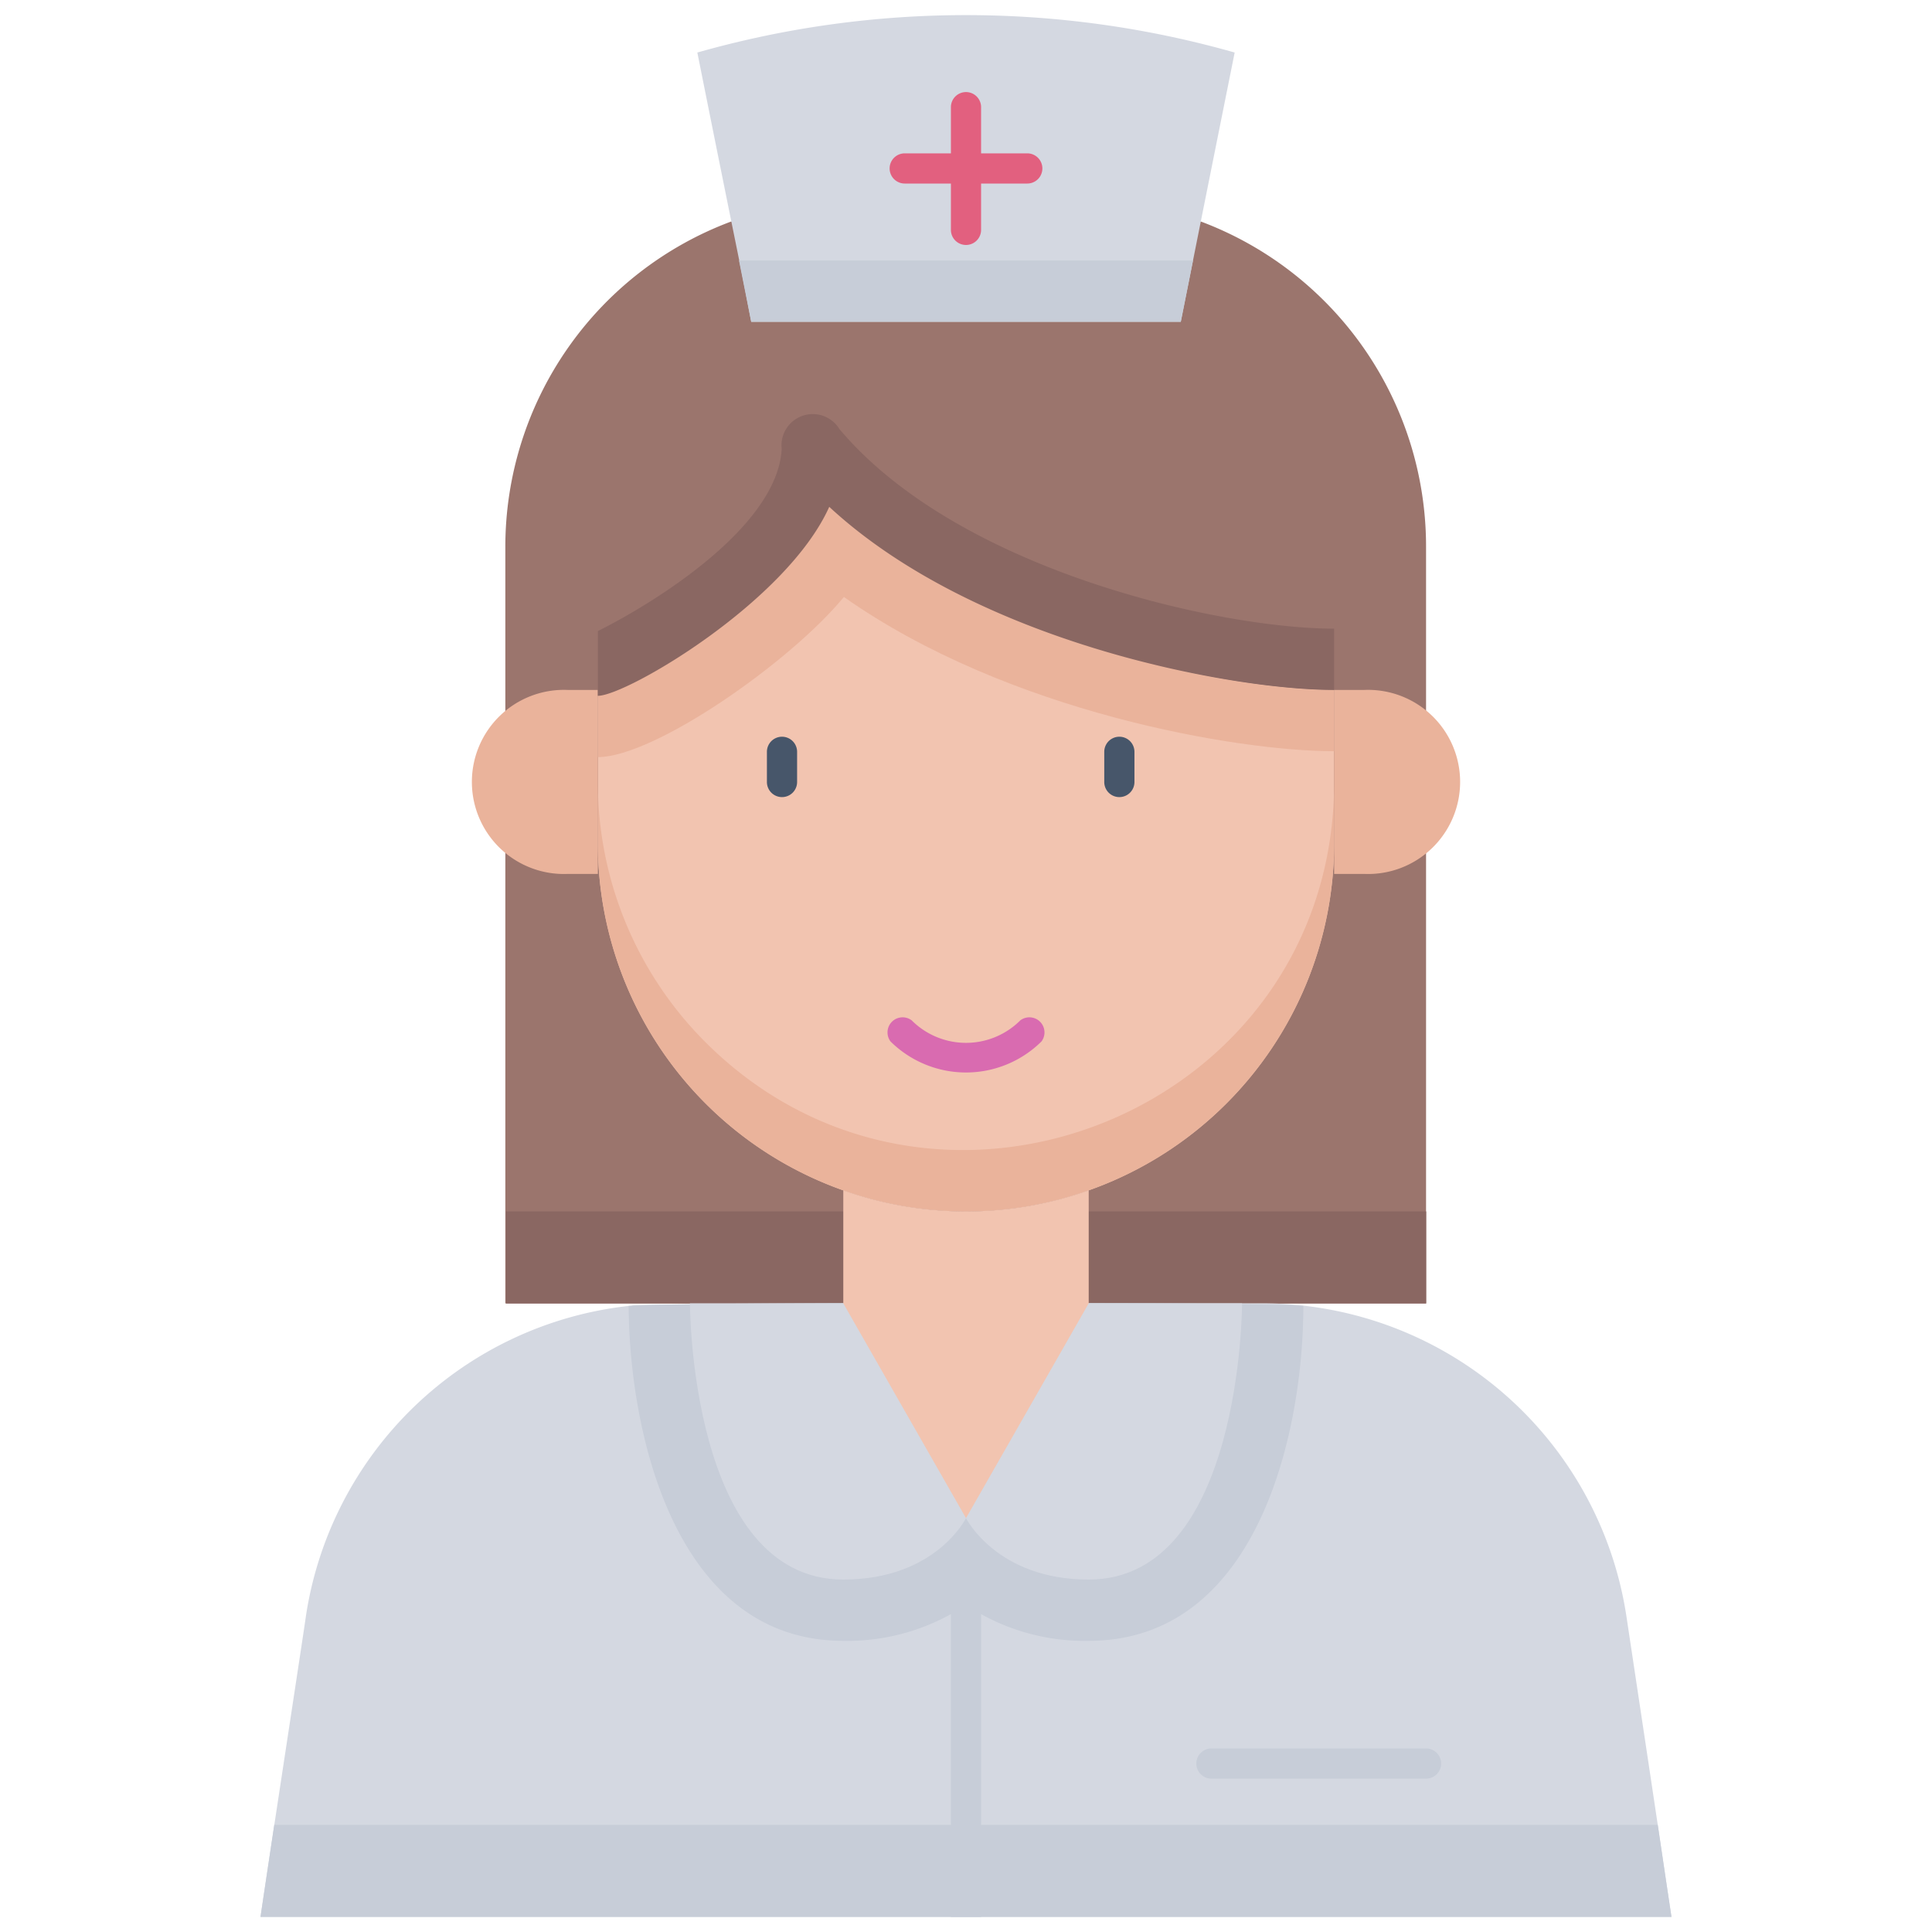 <svg xmlns="http://www.w3.org/2000/svg" viewBox="0 0 128 128"><defs><style>.cls-1{fill:#9b756d;}.cls-2{fill:#8a6762;}.cls-3{fill:#f2c4b0;}.cls-4{fill:#eab39b;}.cls-5{fill:#d4d8e1;}.cls-6{fill:#c7cdd8;}.cls-7{fill:#d96bb0;}.cls-8{fill:#47566a;}.cls-9{fill:#e2607f;}</style></defs><title>Nurse</title><g id="Nurse"><path class="cls-1" d="M79.57,14.68A23,23,0,0,1,94.48,36.24V86.35h-61V36.24A23,23,0,0,1,48.43,14.68Z"/><rect class="cls-2" x="33.52" y="80.26" width="60.97" height="6.1"/><path class="cls-3" d="M88.39,45.71V55.87a24.39,24.39,0,0,1-48.78,0V46.1s13.78-6.28,14.21-14.23h.34C62.44,41.75,80.36,45.71,88.39,45.71Z"/><path class="cls-4" d="M88.39,45.71v4.06c-6.38,0-21.61-2.56-32.48-10.22-3.55,4.32-12.56,10.61-16.3,10.61V46.1s13.78-6.28,14.21-14.23h.34C62.44,41.75,80.36,45.71,88.39,45.71Z"/><path class="cls-4" d="M88.39,51.81v4.06a24.39,24.39,0,0,1-48.78,0V51.81a24.32,24.32,0,0,0,7.14,17.25C62,84.26,88.39,73.61,88.39,51.81Z"/><path class="cls-5" d="M110.74,127H17.26c0-.17,3-19.75,3-19.88a24.35,24.35,0,0,1,21.4-20.6c2,0-9.25-.17,42-.17a24.4,24.4,0,0,1,24.1,20.77C110.4,124.65,110.17,123.2,110.74,127Z"/><path class="cls-5" d="M81.8,3.48c-3.18,15.85-2.49,12.44-3.57,17.84H49.77c-1-5.22-.27-1.37-3.57-17.84A65.15,65.15,0,0,1,81.8,3.48Z"/><path class="cls-4" d="M39.61,57.9h-2a6.1,6.1,0,1,1,0-12.19h2Z"/><path class="cls-4" d="M88.39,45.71h2a6.1,6.1,0,1,1,0,12.19h-2Z"/><path class="cls-2" d="M88.39,41.65v4.06c-6.81,0-23.7-3.11-33.45-12.13C52.1,39.9,41.49,46.1,39.61,46.1V41.81c4-2,11.91-7,12.18-12.07a2.07,2.07,0,0,1,3.82-1.32C63.49,37.8,80.83,41.65,88.39,41.65Z"/><path class="cls-6" d="M86.35,86.52c0,8.33-3,22.19-14.22,22.19A14.14,14.14,0,0,1,64,106.33a14.14,14.14,0,0,1-8.13,2.38c-11.18,0-14.18-13.86-14.22-22.19C44,86.25,84.05,86.25,86.35,86.52Z"/><path class="cls-5" d="M82.29,86.35s0,18.3-10.16,18.3c-6.1,0-8.13-4.07-8.13-4.07s-2,4.07-8.13,4.07c-10.16,0-10.16-18.3-10.16-18.3Z"/><path class="cls-3" d="M72.13,78.86v7.49L64,100.58,55.87,86.35V78.86A24.33,24.33,0,0,0,72.13,78.86Z"/><path class="cls-6" d="M110.74,127H17.26c.45-3,.15-1,.91-6.1h91.66C110.51,125.52,110.3,124.07,110.74,127Z"/><polygon class="cls-6" points="79.04 17.26 78.23 21.32 49.77 21.32 48.96 17.26 79.04 17.26"/><path class="cls-7" d="M59,69A1,1,0,0,1,60.4,67.6a5.09,5.09,0,0,0,7.2,0A1,1,0,0,1,69,69,7.11,7.11,0,0,1,59,69Z"/><path class="cls-8" d="M50.81,51.81v-2a1,1,0,0,1,2,0v2A1,1,0,0,1,50.81,51.81Z"/><path class="cls-8" d="M73.16,51.81v-2a1,1,0,0,1,2,0v2A1,1,0,0,1,73.16,51.81Z"/><path class="cls-9" d="M68.06,12.16H59.94a1,1,0,0,1,0-2h8.12A1,1,0,0,1,68.06,12.16Z"/><path class="cls-9" d="M63,15.23V7.1a1,1,0,0,1,2,0v8.13A1,1,0,0,1,63,15.23Z"/><path class="cls-6" d="M65,102.61V127H63V102.61A1,1,0,0,1,65,102.61Z"/><path class="cls-6" d="M94.48,117.84H80.26a1,1,0,0,1,0-2H94.48A1,1,0,0,1,94.48,117.84Z"/></g></svg>